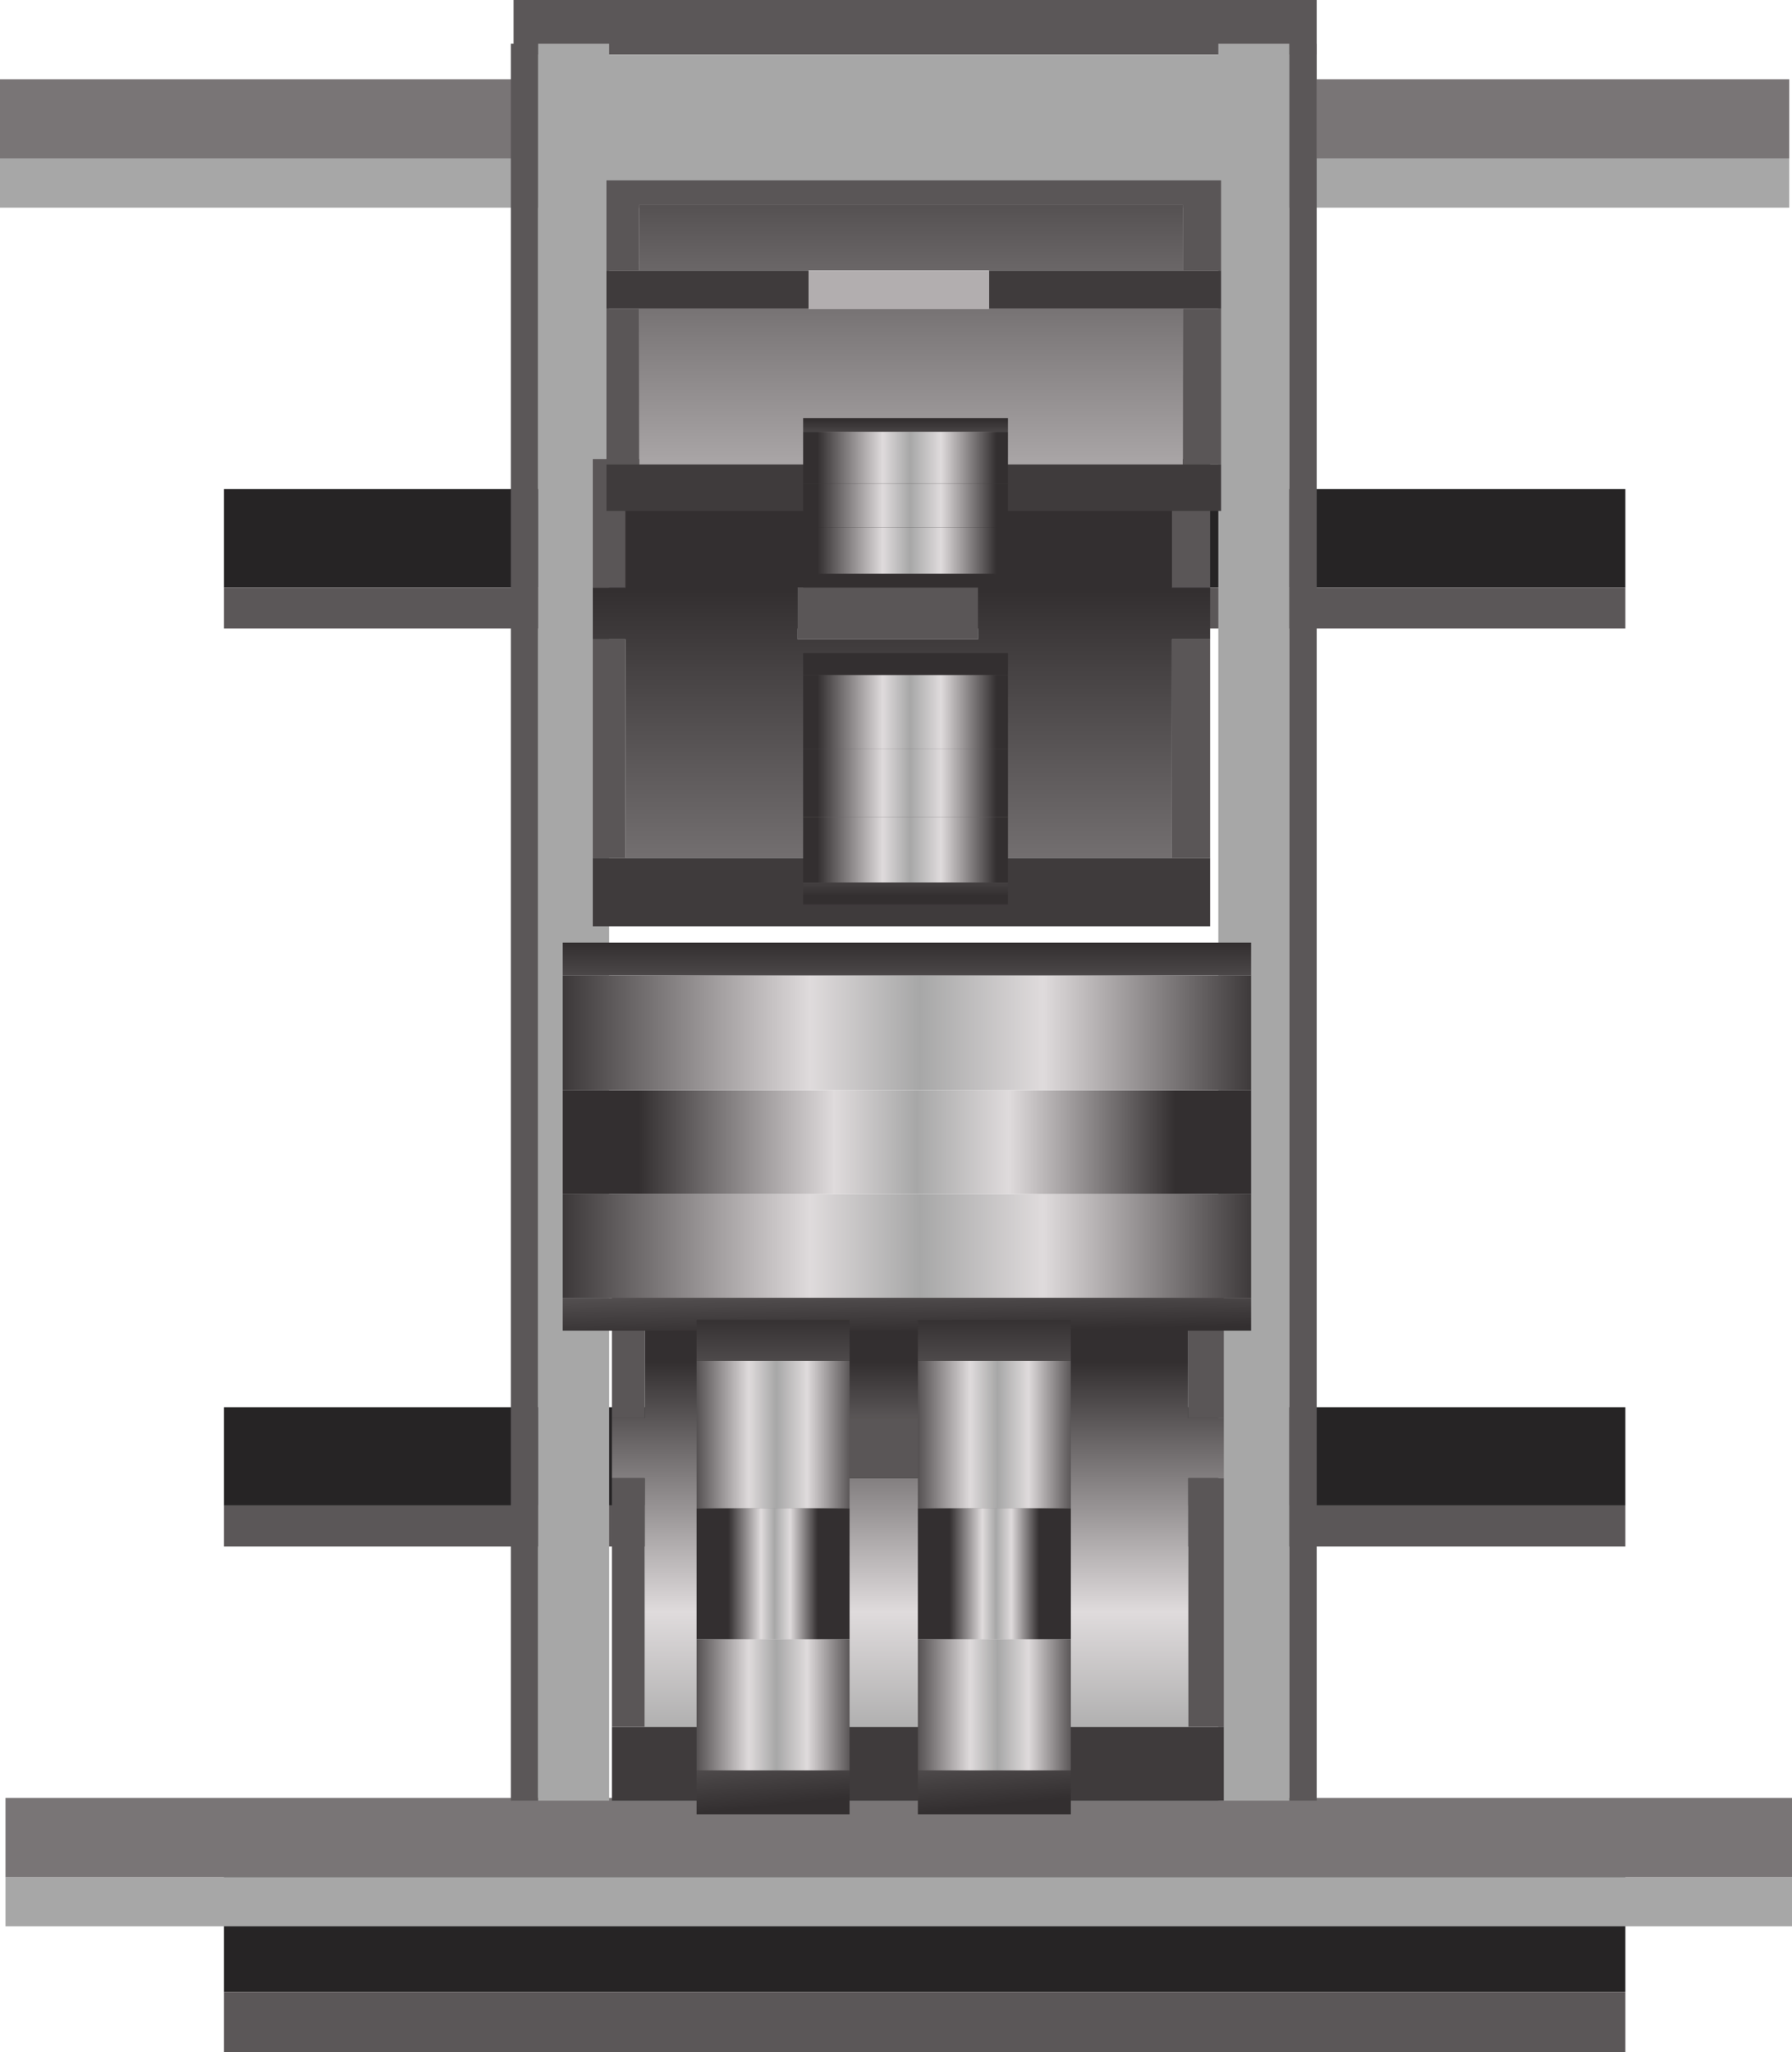 <?xml version="1.0" encoding="UTF-8" standalone="no"?>
<svg xmlns:xlink="http://www.w3.org/1999/xlink" height="37.55px" width="32.8px" xmlns="http://www.w3.org/2000/svg">
  <g transform="matrix(1, 0, 0, 1, 16.65, 66.85)">
    <path d="M16.1 -63.95 L-16.65 -63.95 -16.65 -65.4 16.1 -65.4 16.1 -63.95" fill="#797576" fill-rule="evenodd" stroke="none"/>
    <path d="M16.1 -63.95 L16.1 -63.05 -16.65 -63.05 -16.65 -63.95 16.1 -63.95" fill="#a7a7a7" fill-rule="evenodd" stroke="none"/>
    <path d="M-12.55 -30.4 L-12.55 -33.0 13.1 -33.0 13.1 -30.4 -12.55 -30.4" fill="#262425" fill-rule="evenodd" stroke="none"/>
    <path d="M13.1 -30.4 L13.1 -29.3 -12.55 -29.3 -12.55 -30.4 13.1 -30.4" fill="#5b5758" fill-rule="evenodd" stroke="none"/>
    <path d="M-16.55 -32.5 L16.15 -32.5 16.15 -31.6 -16.55 -31.6 -16.55 -32.5" fill="#a7a7a7" fill-rule="evenodd" stroke="none"/>
    <path d="M-16.55 -32.5 L-16.55 -33.95 16.15 -33.95 16.15 -32.5 -16.55 -32.5" fill="#797576" fill-rule="evenodd" stroke="none"/>
    <path d="M13.1 -39.3 L13.1 -38.55 -12.55 -38.55 -12.55 -39.3 13.1 -39.3" fill="#5b5758" fill-rule="evenodd" stroke="none"/>
    <path d="M-12.55 -39.3 L-12.55 -41.1 13.1 -41.1 13.1 -39.3 -12.55 -39.3" fill="#262425" fill-rule="evenodd" stroke="none"/>
    <path d="M-12.55 -56.1 L-12.55 -57.9 13.1 -57.9 13.1 -56.1 -12.55 -56.1" fill="#262425" fill-rule="evenodd" stroke="none"/>
    <path d="M13.1 -56.1 L13.1 -55.35 -12.55 -55.35 -12.55 -56.1 13.1 -56.1" fill="#5b5758" fill-rule="evenodd" stroke="none"/>
    <path d="M7.45 -65.85 L-7.25 -65.85 -7.25 -66.85 7.45 -66.85 7.45 -65.85" fill="#5b5758" fill-rule="evenodd" stroke="none"/>
    <path d="M7.45 -65.85 L7.45 -63.5 -7.25 -63.5 -7.25 -65.85 7.45 -65.85" fill="#a7a7a7" fill-rule="evenodd" stroke="none"/>
    <path d="M6.95 -66.05 L6.95 -33.9 5.65 -33.9 5.65 -66.05 6.95 -66.05" fill="#a7a7a7" fill-rule="evenodd" stroke="none"/>
    <path d="M6.95 -66.05 L7.45 -66.05 7.45 -33.9 6.95 -33.9 6.95 -66.05" fill="#5b5758" fill-rule="evenodd" stroke="none"/>
    <path d="M-6.8 -33.9 L-7.3 -33.9 -7.3 -66.05 -6.8 -66.05 -6.8 -33.9" fill="#5b5758" fill-rule="evenodd" stroke="none"/>
    <path d="M-6.8 -66.05 L-5.5 -66.05 -5.5 -33.9 -6.8 -33.9 -6.8 -66.05" fill="#a7a7a7" fill-rule="evenodd" stroke="none"/>
    <path d="M-5.45 -40.9 L-4.85 -40.9 -4.85 -42.8 5.1 -42.8 5.1 -40.9 5.75 -40.9 5.75 -39.8 5.1 -39.8 5.1 -35.25 -4.85 -35.25 -4.85 -39.8 -5.45 -39.8 -5.45 -40.9 M1.55 -39.8 L1.55 -40.9 -1.7 -40.9 -1.7 -39.8 1.55 -39.8" fill="url(#gradient0)" fill-rule="evenodd" stroke="none"/>
    <path d="M5.75 -40.9 L5.1 -40.9 5.1 -42.8 -4.85 -42.8 -4.85 -40.9 -5.45 -40.9 -5.45 -43.5 5.75 -43.5 5.75 -40.9 M-5.45 -39.8 L-4.85 -39.8 -4.85 -35.25 -5.45 -35.25 -5.45 -39.8 M5.1 -35.25 L5.1 -39.8 5.75 -39.8 5.75 -35.25 5.1 -35.25 M1.55 -39.8 L-1.7 -39.8 -1.7 -40.9 1.55 -40.9 1.55 -39.8" fill="#5a5657" fill-rule="evenodd" stroke="none"/>
    <path d="M-4.85 -35.25 L5.1 -35.25 5.75 -35.25 5.75 -33.9 -5.45 -33.9 -5.45 -35.25 -4.85 -35.25" fill="#3f3b3c" fill-rule="evenodd" stroke="none"/>
    <path d="M-5.8 -56.1 L-5.8 -58.45 5.5 -58.45 5.5 -56.1 4.8 -56.1 4.8 -57.8 -5.2 -57.8 -5.2 -56.1 -5.8 -56.1 M5.5 -55.15 L5.5 -51.15 4.8 -51.15 4.8 -55.15 5.5 -55.15 M-5.8 -51.15 L-5.8 -55.15 -5.2 -55.15 -5.2 -51.15 -5.8 -51.15 M1.25 -55.15 L-2.05 -55.15 -2.05 -56.1 1.25 -56.1 1.25 -55.15" fill="#5a5657" fill-rule="evenodd" stroke="none"/>
    <path d="M5.5 -56.1 L5.5 -55.15 4.8 -55.15 4.8 -51.15 -5.2 -51.15 -5.2 -55.15 -5.8 -55.15 -5.8 -56.1 -5.2 -56.1 -5.2 -57.8 4.8 -57.8 4.8 -56.1 5.5 -56.1 M1.25 -55.15 L1.25 -56.1 -2.05 -56.1 -2.05 -55.15 1.25 -55.15" fill="url(#gradient1)" fill-rule="evenodd" stroke="none"/>
    <path d="M5.5 -51.15 L5.5 -49.9 -5.8 -49.9 -5.8 -51.15 -5.2 -51.15 4.8 -51.15 5.5 -51.15" fill="#3f3b3c" fill-rule="evenodd" stroke="none"/>
    <path d="M5.0 -61.9 L1.45 -61.9 -1.85 -61.9 -4.95 -61.9 -4.95 -63.1 5.0 -63.1 5.0 -61.9 M1.45 -61.2 L5.0 -61.2 5.0 -58.35 -4.95 -58.35 -4.95 -61.2 -1.85 -61.2 1.45 -61.2" fill="url(#gradient2)" fill-rule="evenodd" stroke="none"/>
    <path d="M5.0 -61.2 L5.7 -61.2 5.7 -58.35 5.0 -58.35 5.0 -61.2 M5.7 -61.9 L5.0 -61.9 5.0 -63.1 -4.95 -63.1 -4.95 -61.9 -5.55 -61.9 -5.55 -63.55 5.7 -63.55 5.7 -61.9 M-5.55 -58.35 L-5.55 -61.2 -4.95 -61.2 -4.95 -58.35 -5.55 -58.35" fill="#5a5657" fill-rule="evenodd" stroke="none"/>
    <path d="M1.45 -61.9 L5.0 -61.9 5.7 -61.9 5.7 -61.2 5.0 -61.2 1.45 -61.2 1.45 -61.9 M-4.95 -61.9 L-1.85 -61.9 -1.85 -61.2 -4.95 -61.2 -5.55 -61.2 -5.55 -61.9 -4.95 -61.9 M5.7 -58.35 L5.7 -57.5 -5.55 -57.5 -5.55 -58.35 -4.95 -58.35 5.0 -58.35 5.7 -58.35" fill="#3f3b3c" fill-rule="evenodd" stroke="none"/>
    <path d="M1.45 -61.9 L1.45 -61.2 -1.85 -61.2 -1.85 -61.9 1.45 -61.9" fill="#b2aeaf" fill-rule="evenodd" stroke="none"/>
    <path d="M-6.35 -43.1 L-6.35 -45.0 6.25 -45.0 6.25 -43.1 -6.35 -43.1" fill="url(#gradient3)" fill-rule="evenodd" stroke="none"/>
    <path d="M-6.35 -45.0 L-6.35 -46.9 6.25 -46.9 6.25 -45.0 -6.35 -45.0" fill="url(#gradient4)" fill-rule="evenodd" stroke="none"/>
    <path d="M-6.35 -46.9 L-6.35 -49.0 6.25 -49.0 6.25 -46.9 -6.35 -46.9" fill="url(#gradient5)" fill-rule="evenodd" stroke="none"/>
    <path d="M6.25 -43.1 L6.25 -42.5 -6.35 -42.5 -6.35 -43.1 6.25 -43.1" fill="url(#gradient6)" fill-rule="evenodd" stroke="none"/>
    <path d="M-6.35 -49.0 L-6.35 -49.6 6.25 -49.6 6.25 -49.0 -6.35 -49.0" fill="url(#gradient7)" fill-rule="evenodd" stroke="none"/>
    <path d="M-1.95 -50.7 L-1.95 -51.9 1.8 -51.9 1.8 -50.7 -1.95 -50.7" fill="url(#gradient8)" fill-rule="evenodd" stroke="none"/>
    <path d="M-1.95 -51.9 L-1.95 -53.15 1.8 -53.15 1.8 -51.9 -1.95 -51.9" fill="url(#gradient9)" fill-rule="evenodd" stroke="none"/>
    <path d="M-1.95 -53.15 L-1.95 -54.5 1.8 -54.5 1.8 -53.15 -1.95 -53.15" fill="url(#gradient10)" fill-rule="evenodd" stroke="none"/>
    <path d="M-1.95 -54.5 L-1.95 -54.9 1.8 -54.9 1.8 -54.5 -1.95 -54.5" fill="url(#gradient11)" fill-rule="evenodd" stroke="none"/>
    <path d="M1.8 -50.7 L1.8 -50.3 -1.95 -50.3 -1.95 -50.7 1.8 -50.7" fill="url(#gradient12)" fill-rule="evenodd" stroke="none"/>
    <path d="M-1.95 -56.35 L-1.95 -57.2 1.8 -57.2 1.8 -56.35 -1.95 -56.35" fill="url(#gradient13)" fill-rule="evenodd" stroke="none"/>
    <path d="M-1.95 -57.2 L-1.95 -58.0 1.8 -58.0 1.8 -57.2 -1.95 -57.2" fill="url(#gradient14)" fill-rule="evenodd" stroke="none"/>
    <path d="M-1.95 -58.0 L-1.95 -58.95 1.8 -58.95 1.8 -58.0 -1.95 -58.0" fill="url(#gradient15)" fill-rule="evenodd" stroke="none"/>
    <path d="M-1.95 -58.95 L-1.95 -59.2 1.8 -59.2 1.8 -58.95 -1.95 -58.95" fill="url(#gradient16)" fill-rule="evenodd" stroke="none"/>
    <path d="M1.8 -56.35 L1.8 -56.1 -1.95 -56.1 -1.95 -56.35 1.8 -56.35" fill="url(#gradient17)" fill-rule="evenodd" stroke="none"/>
    <path d="M-1.1 -41.95 L-1.1 -39.25 -3.9 -39.25 -3.9 -41.95 -1.1 -41.95" fill="url(#gradient18)" fill-rule="evenodd" stroke="none"/>
    <path d="M-1.1 -39.25 L-1.1 -36.85 -3.9 -36.85 -3.9 -39.25 -1.1 -39.25" fill="url(#gradient19)" fill-rule="evenodd" stroke="none"/>
    <path d="M-3.9 -41.95 L-3.9 -42.7 -1.1 -42.7 -1.1 -41.95 -3.9 -41.95" fill="url(#gradient20)" fill-rule="evenodd" stroke="none"/>
    <path d="M-1.1 -36.85 L-1.1 -34.45 -3.9 -34.45 -3.9 -36.85 -1.1 -36.85" fill="url(#gradient21)" fill-rule="evenodd" stroke="none"/>
    <path d="M-1.1 -34.45 L-1.1 -33.65 -3.9 -33.65 -3.9 -34.45 -1.1 -34.45" fill="url(#gradient22)" fill-rule="evenodd" stroke="none"/>
    <path d="M2.95 -41.95 L2.95 -39.25 0.15 -39.25 0.15 -41.95 2.95 -41.95" fill="url(#gradient23)" fill-rule="evenodd" stroke="none"/>
    <path d="M2.95 -39.25 L2.95 -36.85 0.15 -36.85 0.15 -39.25 2.95 -39.25" fill="url(#gradient24)" fill-rule="evenodd" stroke="none"/>
    <path d="M0.15 -41.95 L0.15 -42.7 2.95 -42.7 2.95 -41.95 0.15 -41.95" fill="url(#gradient25)" fill-rule="evenodd" stroke="none"/>
    <path d="M2.95 -36.85 L2.95 -34.45 0.15 -34.45 0.15 -36.85 2.95 -36.85" fill="url(#gradient26)" fill-rule="evenodd" stroke="none"/>
    <path d="M2.95 -34.45 L2.95 -33.65 0.15 -33.65 0.15 -34.45 2.95 -34.45" fill="url(#gradient27)" fill-rule="evenodd" stroke="none"/>
  </g>
  <defs>
    <linearGradient gradientTransform="matrix(0.0, -0.009, 0.004, 0.0, -0.7, -34.55)" gradientUnits="userSpaceOnUse" id="gradient0" spreadMethod="pad" x1="-819.2" x2="819.2">
      <stop offset="0.0" stop-color="#332f30"/>
      <stop offset="0.365" stop-color="#dfdbdc"/>
      <stop offset="0.518" stop-color="#a7a7a7"/>
      <stop offset="0.69" stop-color="#dfdbdc"/>
      <stop offset="1.0" stop-color="#332f30"/>
    </linearGradient>
    <linearGradient gradientTransform="matrix(0.0, -0.026, 0.004, 0.0, -0.8, -34.75)" gradientUnits="userSpaceOnUse" id="gradient1" spreadMethod="pad" x1="-819.2" x2="819.2">
      <stop offset="0.0" stop-color="#332f30"/>
      <stop offset="0.365" stop-color="#dfdbdc"/>
      <stop offset="0.518" stop-color="#a7a7a7"/>
      <stop offset="0.69" stop-color="#dfdbdc"/>
      <stop offset="1.0" stop-color="#332f30"/>
    </linearGradient>
    <linearGradient gradientTransform="matrix(0.0, -0.019, 0.004, 0.0, -0.3, -49.45)" gradientUnits="userSpaceOnUse" id="gradient2" spreadMethod="pad" x1="-819.2" x2="819.2">
      <stop offset="0.0" stop-color="#332f30"/>
      <stop offset="0.365" stop-color="#dfdbdc"/>
      <stop offset="0.518" stop-color="#a7a7a7"/>
      <stop offset="0.69" stop-color="#dfdbdc"/>
      <stop offset="1.0" stop-color="#332f30"/>
    </linearGradient>
    <linearGradient gradientTransform="matrix(0.008, 0.0, 0.0, 0.006, -0.05, -46.45)" gradientUnits="userSpaceOnUse" id="gradient3" spreadMethod="pad" x1="-819.2" x2="819.2">
      <stop offset="0.0" stop-color="#332f30"/>
      <stop offset="0.365" stop-color="#dfdbdc"/>
      <stop offset="0.518" stop-color="#a7a7a7"/>
      <stop offset="0.69" stop-color="#dfdbdc"/>
      <stop offset="1.0" stop-color="#332f30"/>
    </linearGradient>
    <linearGradient gradientTransform="matrix(0.006, 0.0, 0.0, 0.006, -0.05, -46.15)" gradientUnits="userSpaceOnUse" id="gradient4" spreadMethod="pad" x1="-819.2" x2="819.2">
      <stop offset="0.0" stop-color="#332f30"/>
      <stop offset="0.365" stop-color="#dfdbdc"/>
      <stop offset="0.518" stop-color="#a7a7a7"/>
      <stop offset="0.69" stop-color="#dfdbdc"/>
      <stop offset="1.0" stop-color="#332f30"/>
    </linearGradient>
    <linearGradient gradientTransform="matrix(0.008, 0.0, 0.0, 0.006, -0.05, -45.9)" gradientUnits="userSpaceOnUse" id="gradient5" spreadMethod="pad" x1="-819.2" x2="819.2">
      <stop offset="0.0" stop-color="#332f30"/>
      <stop offset="0.365" stop-color="#dfdbdc"/>
      <stop offset="0.518" stop-color="#a7a7a7"/>
      <stop offset="0.69" stop-color="#dfdbdc"/>
      <stop offset="1.0" stop-color="#332f30"/>
    </linearGradient>
    <linearGradient gradientTransform="matrix(1.0E-4, 0.008, -0.005, 1.0E-4, 4.1, -49.1)" gradientUnits="userSpaceOnUse" id="gradient6" spreadMethod="pad" x1="-819.2" x2="819.2">
      <stop offset="0.0" stop-color="#332f30"/>
      <stop offset="0.365" stop-color="#dfdbdc"/>
      <stop offset="0.518" stop-color="#a7a7a7"/>
      <stop offset="0.69" stop-color="#dfdbdc"/>
      <stop offset="1.0" stop-color="#332f30"/>
    </linearGradient>
    <linearGradient gradientTransform="matrix(0.0, 0.007, -0.004, 0.0, -0.45, -43.85)" gradientUnits="userSpaceOnUse" id="gradient7" spreadMethod="pad" x1="-819.2" x2="819.2">
      <stop offset="0.0" stop-color="#332f30"/>
      <stop offset="0.365" stop-color="#dfdbdc"/>
      <stop offset="0.518" stop-color="#a7a7a7"/>
      <stop offset="0.69" stop-color="#dfdbdc"/>
      <stop offset="1.0" stop-color="#332f30"/>
    </linearGradient>
    <linearGradient gradientTransform="matrix(0.002, 0.0, 0.0, 0.004, -0.05, -52.85)" gradientUnits="userSpaceOnUse" id="gradient8" spreadMethod="pad" x1="-819.2" x2="819.2">
      <stop offset="0.0" stop-color="#332f30"/>
      <stop offset="0.365" stop-color="#dfdbdc"/>
      <stop offset="0.518" stop-color="#a7a7a7"/>
      <stop offset="0.69" stop-color="#dfdbdc"/>
      <stop offset="1.0" stop-color="#332f30"/>
    </linearGradient>
    <linearGradient gradientTransform="matrix(0.002, 0.0, 0.0, 0.004, -0.05, -52.65)" gradientUnits="userSpaceOnUse" id="gradient9" spreadMethod="pad" x1="-819.2" x2="819.2">
      <stop offset="0.0" stop-color="#332f30"/>
      <stop offset="0.365" stop-color="#dfdbdc"/>
      <stop offset="0.518" stop-color="#a7a7a7"/>
      <stop offset="0.69" stop-color="#dfdbdc"/>
      <stop offset="1.0" stop-color="#332f30"/>
    </linearGradient>
    <linearGradient gradientTransform="matrix(0.002, 0.0, 0.0, 0.004, -0.05, -52.5)" gradientUnits="userSpaceOnUse" id="gradient10" spreadMethod="pad" x1="-819.2" x2="819.2">
      <stop offset="0.0" stop-color="#332f30"/>
      <stop offset="0.365" stop-color="#dfdbdc"/>
      <stop offset="0.518" stop-color="#a7a7a7"/>
      <stop offset="0.69" stop-color="#dfdbdc"/>
      <stop offset="1.0" stop-color="#332f30"/>
    </linearGradient>
    <linearGradient gradientTransform="matrix(0.0, 0.004, -0.001, 0.0, -0.2, -51.2)" gradientUnits="userSpaceOnUse" id="gradient11" spreadMethod="pad" x1="-819.2" x2="819.2">
      <stop offset="0.0" stop-color="#332f30"/>
      <stop offset="0.365" stop-color="#dfdbdc"/>
      <stop offset="0.518" stop-color="#a7a7a7"/>
      <stop offset="0.69" stop-color="#dfdbdc"/>
      <stop offset="1.0" stop-color="#332f30"/>
    </linearGradient>
    <linearGradient gradientTransform="matrix(0.0, 0.005, -0.002, 0.0, 1.15, -54.55)" gradientUnits="userSpaceOnUse" id="gradient12" spreadMethod="pad" x1="-819.2" x2="819.2">
      <stop offset="0.0" stop-color="#332f30"/>
      <stop offset="0.365" stop-color="#dfdbdc"/>
      <stop offset="0.518" stop-color="#a7a7a7"/>
      <stop offset="0.69" stop-color="#dfdbdc"/>
      <stop offset="1.0" stop-color="#332f30"/>
    </linearGradient>
    <linearGradient gradientTransform="matrix(0.002, 0.0, 0.0, 0.002, -0.05, -57.85)" gradientUnits="userSpaceOnUse" id="gradient13" spreadMethod="pad" x1="-819.2" x2="819.2">
      <stop offset="0.0" stop-color="#332f30"/>
      <stop offset="0.365" stop-color="#dfdbdc"/>
      <stop offset="0.518" stop-color="#a7a7a7"/>
      <stop offset="0.69" stop-color="#dfdbdc"/>
      <stop offset="1.0" stop-color="#332f30"/>
    </linearGradient>
    <linearGradient gradientTransform="matrix(0.002, 0.0, 0.0, 0.003, -0.05, -57.7)" gradientUnits="userSpaceOnUse" id="gradient14" spreadMethod="pad" x1="-819.2" x2="819.2">
      <stop offset="0.0" stop-color="#332f30"/>
      <stop offset="0.365" stop-color="#dfdbdc"/>
      <stop offset="0.518" stop-color="#a7a7a7"/>
      <stop offset="0.69" stop-color="#dfdbdc"/>
      <stop offset="1.0" stop-color="#332f30"/>
    </linearGradient>
    <linearGradient gradientTransform="matrix(0.002, 0.0, 0.0, 0.003, -0.05, -57.6)" gradientUnits="userSpaceOnUse" id="gradient15" spreadMethod="pad" x1="-819.2" x2="819.2">
      <stop offset="0.0" stop-color="#332f30"/>
      <stop offset="0.365" stop-color="#dfdbdc"/>
      <stop offset="0.518" stop-color="#a7a7a7"/>
      <stop offset="0.69" stop-color="#dfdbdc"/>
      <stop offset="1.0" stop-color="#332f30"/>
    </linearGradient>
    <linearGradient gradientTransform="matrix(0.0, 0.003, -0.001, 0.0, -0.2, -56.7)" gradientUnits="userSpaceOnUse" id="gradient16" spreadMethod="pad" x1="-819.2" x2="819.2">
      <stop offset="0.0" stop-color="#332f30"/>
      <stop offset="0.365" stop-color="#dfdbdc"/>
      <stop offset="0.518" stop-color="#a7a7a7"/>
      <stop offset="0.69" stop-color="#dfdbdc"/>
      <stop offset="1.0" stop-color="#332f30"/>
    </linearGradient>
    <linearGradient gradientTransform="matrix(0.0, 0.003, -0.002, 0.0, 1.15, -59.0)" gradientUnits="userSpaceOnUse" id="gradient17" spreadMethod="pad" x1="-819.2" x2="819.2">
      <stop offset="0.0" stop-color="#332f30"/>
      <stop offset="0.365" stop-color="#dfdbdc"/>
      <stop offset="0.518" stop-color="#a7a7a7"/>
      <stop offset="0.69" stop-color="#dfdbdc"/>
      <stop offset="1.0" stop-color="#332f30"/>
    </linearGradient>
    <linearGradient gradientTransform="matrix(0.002, 0.0, 0.0, 0.007, -2.5, -38.05)" gradientUnits="userSpaceOnUse" id="gradient18" spreadMethod="pad" x1="-819.2" x2="819.2">
      <stop offset="0.0" stop-color="#332f30"/>
      <stop offset="0.365" stop-color="#dfdbdc"/>
      <stop offset="0.518" stop-color="#a7a7a7"/>
      <stop offset="0.69" stop-color="#dfdbdc"/>
      <stop offset="1.0" stop-color="#332f30"/>
    </linearGradient>
    <linearGradient gradientTransform="matrix(0.001, 0.0, 0.0, 0.007, -2.5, -38.35)" gradientUnits="userSpaceOnUse" id="gradient19" spreadMethod="pad" x1="-819.2" x2="819.2">
      <stop offset="0.0" stop-color="#332f30"/>
      <stop offset="0.365" stop-color="#dfdbdc"/>
      <stop offset="0.518" stop-color="#a7a7a7"/>
      <stop offset="0.69" stop-color="#dfdbdc"/>
      <stop offset="1.0" stop-color="#332f30"/>
    </linearGradient>
    <linearGradient gradientTransform="matrix(0.0, 0.009, -0.001, 0.0, -2.6, -35.4)" gradientUnits="userSpaceOnUse" id="gradient20" spreadMethod="pad" x1="-819.2" x2="819.2">
      <stop offset="0.0" stop-color="#332f30"/>
      <stop offset="0.365" stop-color="#dfdbdc"/>
      <stop offset="0.518" stop-color="#a7a7a7"/>
      <stop offset="0.69" stop-color="#dfdbdc"/>
      <stop offset="1.0" stop-color="#332f30"/>
    </linearGradient>
    <linearGradient gradientTransform="matrix(0.002, 0.0, 0.0, 0.007, -2.5, -38.7)" gradientUnits="userSpaceOnUse" id="gradient21" spreadMethod="pad" x1="-819.2" x2="819.2">
      <stop offset="0.0" stop-color="#332f30"/>
      <stop offset="0.365" stop-color="#dfdbdc"/>
      <stop offset="0.518" stop-color="#a7a7a7"/>
      <stop offset="0.69" stop-color="#dfdbdc"/>
      <stop offset="1.0" stop-color="#332f30"/>
    </linearGradient>
    <linearGradient gradientTransform="matrix(0.0, 0.01, -0.001, 1.0E-4, -1.55, -42.1)" gradientUnits="userSpaceOnUse" id="gradient22" spreadMethod="pad" x1="-819.2" x2="819.2">
      <stop offset="0.0" stop-color="#332f30"/>
      <stop offset="0.365" stop-color="#dfdbdc"/>
      <stop offset="0.518" stop-color="#a7a7a7"/>
      <stop offset="0.69" stop-color="#dfdbdc"/>
      <stop offset="1.0" stop-color="#332f30"/>
    </linearGradient>
    <linearGradient gradientTransform="matrix(0.002, 0.0, 0.0, 0.007, 1.55, -38.05)" gradientUnits="userSpaceOnUse" id="gradient23" spreadMethod="pad" x1="-819.2" x2="819.2">
      <stop offset="0.0" stop-color="#332f30"/>
      <stop offset="0.365" stop-color="#dfdbdc"/>
      <stop offset="0.518" stop-color="#a7a7a7"/>
      <stop offset="0.69" stop-color="#dfdbdc"/>
      <stop offset="1.0" stop-color="#332f30"/>
    </linearGradient>
    <linearGradient gradientTransform="matrix(0.001, 0.0, 0.0, 0.007, 1.55, -38.35)" gradientUnits="userSpaceOnUse" id="gradient24" spreadMethod="pad" x1="-819.2" x2="819.2">
      <stop offset="0.0" stop-color="#332f30"/>
      <stop offset="0.365" stop-color="#dfdbdc"/>
      <stop offset="0.518" stop-color="#a7a7a7"/>
      <stop offset="0.69" stop-color="#dfdbdc"/>
      <stop offset="1.0" stop-color="#332f30"/>
    </linearGradient>
    <linearGradient gradientTransform="matrix(0.0, 0.009, -0.001, 0.0, 1.45, -35.4)" gradientUnits="userSpaceOnUse" id="gradient25" spreadMethod="pad" x1="-819.2" x2="819.2">
      <stop offset="0.0" stop-color="#332f30"/>
      <stop offset="0.365" stop-color="#dfdbdc"/>
      <stop offset="0.518" stop-color="#a7a7a7"/>
      <stop offset="0.69" stop-color="#dfdbdc"/>
      <stop offset="1.0" stop-color="#332f30"/>
    </linearGradient>
    <linearGradient gradientTransform="matrix(0.002, 0.0, 0.0, 0.007, 1.55, -38.7)" gradientUnits="userSpaceOnUse" id="gradient26" spreadMethod="pad" x1="-819.2" x2="819.2">
      <stop offset="0.0" stop-color="#332f30"/>
      <stop offset="0.365" stop-color="#dfdbdc"/>
      <stop offset="0.518" stop-color="#a7a7a7"/>
      <stop offset="0.69" stop-color="#dfdbdc"/>
      <stop offset="1.0" stop-color="#332f30"/>
    </linearGradient>
    <linearGradient gradientTransform="matrix(0.0, 0.01, -0.001, 1.0E-4, 2.5, -42.1)" gradientUnits="userSpaceOnUse" id="gradient27" spreadMethod="pad" x1="-819.2" x2="819.2">
      <stop offset="0.0" stop-color="#332f30"/>
      <stop offset="0.365" stop-color="#dfdbdc"/>
      <stop offset="0.518" stop-color="#a7a7a7"/>
      <stop offset="0.69" stop-color="#dfdbdc"/>
      <stop offset="1.0" stop-color="#332f30"/>
    </linearGradient>
  </defs>
</svg>
